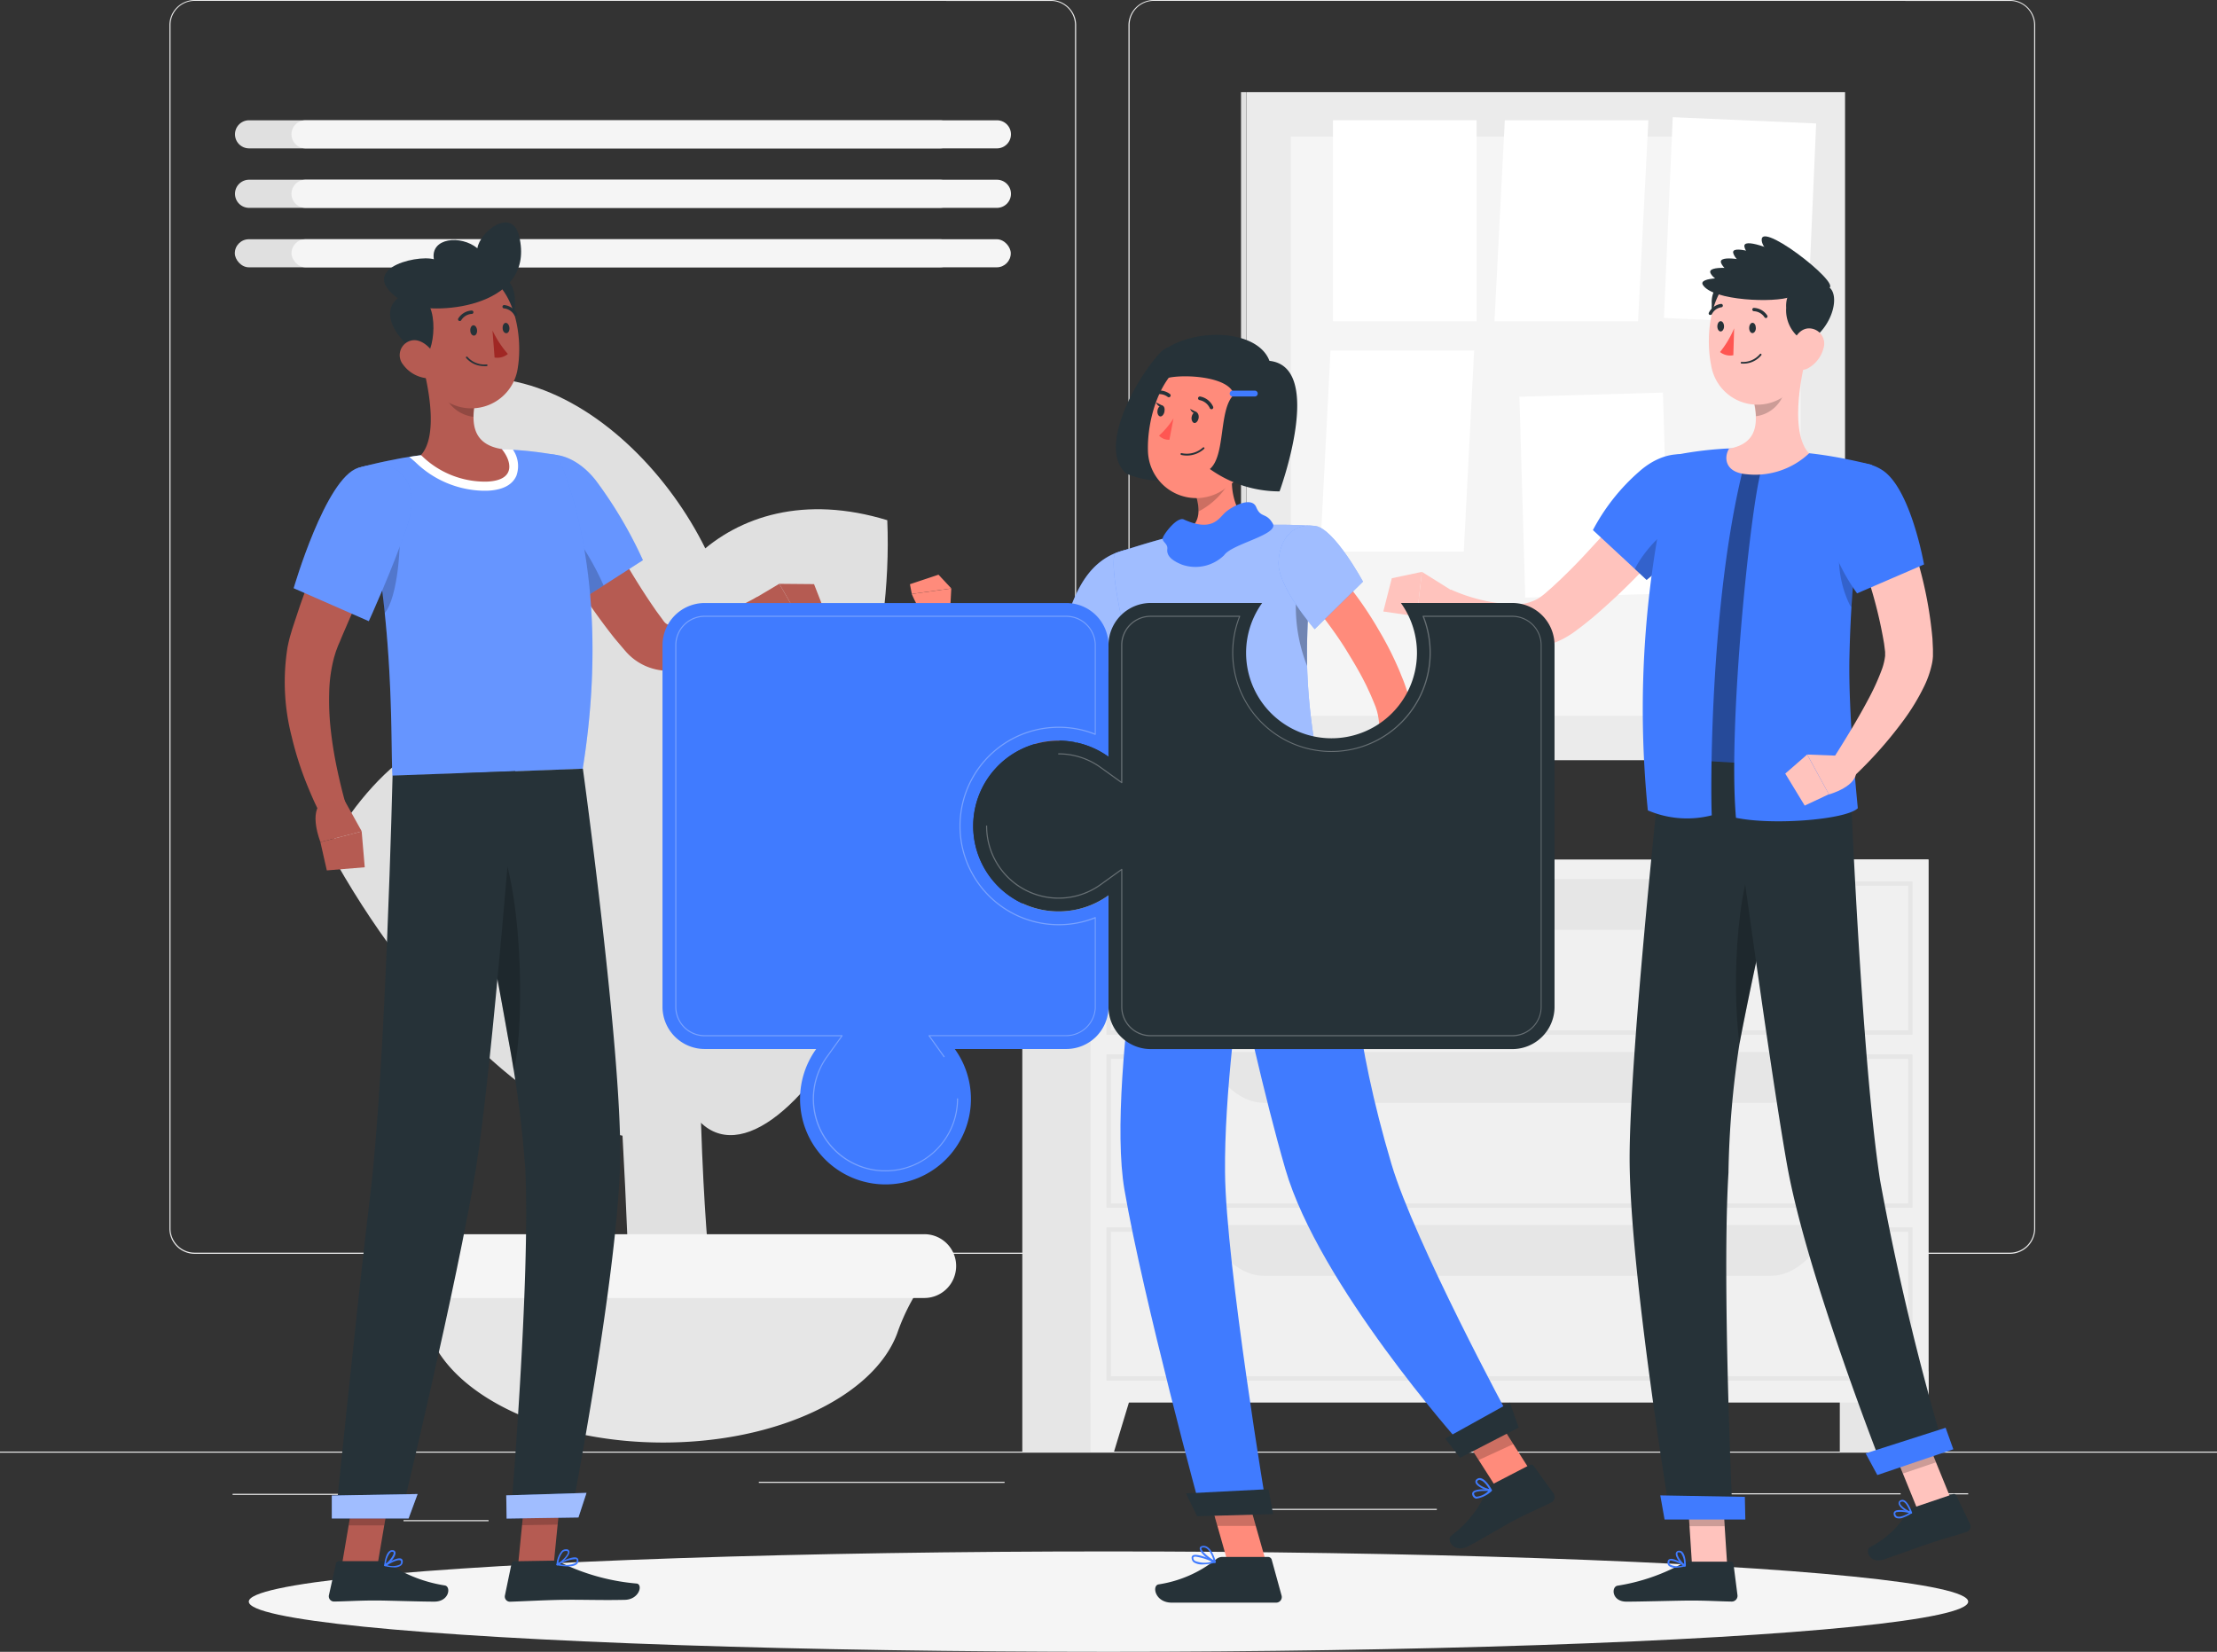 <svg xmlns="http://www.w3.org/2000/svg" width="100.917" height="75.195" viewBox="0 0 100.917 75.195">
  <rect x="0" y="0" width="100.917" height="75.195" fill="#333333" stroke="none"/>
  <g id="Connecting_teams-rafiki" data-name="Connecting teams-rafiki" transform="translate(0 -55)">
    <g id="freepik--background-complete--inject-52" transform="translate(0 55)">
      <rect id="Rectangle_64" data-name="Rectangle 64" width="100.917" height="0.05" transform="translate(0 66.08)" fill="#ebebeb"/>
      <rect id="Rectangle_65" data-name="Rectangle 65" width="6.685" height="0.05" transform="translate(10.588 68.002)" fill="#ebebeb"/>
      <rect id="Rectangle_66" data-name="Rectangle 66" width="11.186" height="0.05" transform="translate(34.542 67.455)" fill="#ebebeb"/>
      <rect id="Rectangle_67" data-name="Rectangle 67" width="3.873" height="0.05" transform="translate(18.367 69.2)" fill="#ebebeb"/>
      <rect id="Rectangle_68" data-name="Rectangle 68" width="8.717" height="0.05" transform="translate(77.799 67.977)" fill="#ebebeb"/>
      <rect id="Rectangle_69" data-name="Rectangle 69" width="1.278" height="0.05" transform="translate(88.314 67.977)" fill="#ebebeb"/>
      <rect id="Rectangle_70" data-name="Rectangle 70" width="9.454" height="0.05" transform="translate(55.95 68.686)" fill="#ebebeb"/>
      <path id="Path_996" data-name="Path 996" d="M78.332,112.078H39.36a1.152,1.152,0,0,1-1.15-1.152V56.142A1.152,1.152,0,0,1,39.36,55H78.332a1.152,1.152,0,0,1,1.152,1.152v54.773A1.152,1.152,0,0,1,78.332,112.078ZM39.36,55.04a1.1,1.1,0,0,0-1.1,1.1v54.784a1.1,1.1,0,0,0,1.1,1.1H78.332a1.1,1.1,0,0,0,1.1-1.1V56.142a1.1,1.1,0,0,0-1.1-1.1Z" transform="translate(-30.498 -55)" fill="#ebebeb"/>
      <path id="Path_997" data-name="Path 997" d="M294.626,112.078H255.652a1.155,1.155,0,0,1-1.152-1.152V56.142A1.155,1.155,0,0,1,255.652,55h38.974a1.153,1.153,0,0,1,1.148,1.142v54.784A1.153,1.153,0,0,1,294.626,112.078ZM255.652,55.04a1.1,1.1,0,0,0-1.1,1.1v54.784a1.1,1.1,0,0,0,1.1,1.1h38.974a1.1,1.1,0,0,0,1.1-1.1V56.142a1.1,1.1,0,0,0-1.1-1.1Z" transform="translate(-203.133 -55)" fill="#ebebeb"/>
      <rect id="Rectangle_71" data-name="Rectangle 71" width="4.037" height="26.975" transform="translate(83.747 39.127)" fill="#e6e6e6"/>
      <path id="Path_998" data-name="Path 998" d="M425.262,367.983h1.062V364.31H424.15Z" transform="translate(-338.543 -301.881)" fill="#f0f0f0"/>
      <rect id="Rectangle_72" data-name="Rectangle 72" width="4.037" height="26.975" transform="translate(46.535 39.127)" fill="#e6e6e6"/>
      <rect id="Rectangle_73" data-name="Rectangle 73" width="38.138" height="24.721" transform="translate(49.643 39.127)" fill="#f0f0f0"/>
      <path id="Path_999" data-name="Path 999" d="M286.233,260.771H249.54V253.79h36.693Zm-36.491-.2h36.29v-6.578h-36.29Z" transform="translate(-199.175 -213.668)" fill="#e6e6e6"/>
      <path id="Path_1000" data-name="Path 1000" d="M297.31,255.583H274.249c-1.035,0-2.018-.838-2.739-2.313h28.537C299.335,254.745,298.346,255.583,297.31,255.583Z" transform="translate(-216.71 -213.253)" fill="#e6e6e6"/>
      <path id="Path_1001" data-name="Path 1001" d="M247.022,367.983H245.96V364.31h2.174Z" transform="translate(-196.317 -301.881)" fill="#f0f0f0"/>
      <path id="Path_1002" data-name="Path 1002" d="M286.233,299.791H249.54V292.81h36.693Zm-36.491-.2h36.29v-6.578h-36.29Z" transform="translate(-199.175 -244.812)" fill="#e6e6e6"/>
      <path id="Path_1003" data-name="Path 1003" d="M297.31,294.6H274.249c-1.035,0-2.018-.838-2.739-2.313h28.537C299.335,293.765,298.346,294.6,297.31,294.6Z" transform="translate(-216.71 -244.397)" fill="#e6e6e6"/>
      <path id="Path_1004" data-name="Path 1004" d="M286.233,338.8H249.54V331.82h36.693Zm-36.491-.2h36.29v-6.578h-36.29Z" transform="translate(-199.175 -275.949)" fill="#e6e6e6"/>
      <path id="Path_1005" data-name="Path 1005" d="M297.31,333.613H274.249c-1.035,0-2.018-.836-2.739-2.313h28.537C299.335,332.777,298.346,333.613,297.31,333.613Z" transform="translate(-216.71 -275.534)" fill="#e6e6e6"/>
      <path id="Path_1006" data-name="Path 1006" d="M137.941,217.18l3.229,2.733c-.163,19.816.565,20.89.581,24.3h-3.694C137.545,227.625,136.094,221.437,137.941,217.18Z" transform="translate(-109.373 -184.447)" fill="#e0e0e0"/>
      <path id="Path_1007" data-name="Path 1007" d="M102.732,351.506h0c-5.2,0-9.583-2.109-10.649-4.961a9.429,9.429,0,0,0-1.11-2.22l-.083-.115h23.683l-.081.115a9.428,9.428,0,0,0-1.11,2.22C112.307,349.4,107.931,351.506,102.732,351.506Z" transform="translate(-72.545 -285.838)" fill="#e6e6e6"/>
      <path id="Path_1008" data-name="Path 1008" d="M108.653,336.274H84.873a1.451,1.451,0,0,1-1.413-1.088h0a1.447,1.447,0,0,1,1.413-1.816h23.78a1.447,1.447,0,0,1,1.4,1.816h0A1.447,1.447,0,0,1,108.653,336.274Z" transform="translate(-66.577 -277.186)" fill="#f5f5f5"/>
      <path id="Path_1009" data-name="Path 1009" d="M150.115,236.215c.482-5.167,3.552-5.339,11.032-.394C158.049,248.216,148.3,255.643,150.115,236.215Z" transform="translate(-119.639 -196.453)" fill="#e0e0e0"/>
      <path id="Path_1010" data-name="Path 1010" d="M145.038,178.672c-.88-4.475,3.49-10.622,11.026-8.32C156.558,182.166,148.35,195.533,145.038,178.672Z" transform="translate(-115.675 -146.671)" fill="#e0e0e0"/>
      <path id="Path_1011" data-name="Path 1011" d="M110.032,154.285c1.116-5.6-5.746-15.206-12.705-13.949C92.172,148.621,104.843,180.3,110.032,154.285Z" transform="translate(-76.718 -123.023)" fill="#e0e0e0"/>
      <path id="Path_1012" data-name="Path 1012" d="M89.666,224.888c-2.6-7.809-10.526-10.047-15.6-1.183C81.863,238.013,95.926,243.707,89.666,224.888Z" transform="translate(-59.12 -185.084)" fill="#e0e0e0"/>
      <rect id="Rectangle_74" data-name="Rectangle 74" width="30.41" height="27.247" transform="translate(56.739 34.606) rotate(-90)" fill="#ebebeb"/>
      <rect id="Rectangle_75" data-name="Rectangle 75" width="30.41" height="0.246" transform="translate(56.491 34.606) rotate(-90)" fill="#e0e0e0"/>
      <rect id="Rectangle_76" data-name="Rectangle 76" width="23.211" height="26.374" transform="translate(58.756 6.214)" fill="#f5f5f5"/>
      <rect id="Rectangle_77" data-name="Rectangle 77" width="6.537" height="9.149" transform="translate(60.677 5.474)" fill="#fff"/>
      <path id="Path_1013" data-name="Path 1013" d="M344.056,82.13H337.52l-.47,9.149h6.535Z" transform="translate(-269.022 -76.654)" fill="#fff"/>
      <path id="Path_1014" data-name="Path 1014" d="M304.748,134.08H298.21l-.47,9.151h6.537Z" transform="translate(-237.646 -118.119)" fill="#fff"/>
      <rect id="Rectangle_78" data-name="Rectangle 78" width="6.535" height="9.149" transform="translate(76.142 5.334) rotate(2.51)" fill="#fff"/>
      <rect id="Rectangle_79" data-name="Rectangle 79" width="6.535" height="9.149" transform="translate(69.164 18.061) rotate(-1.66)" fill="#fff"/>
      <path id="Path_1015" data-name="Path 1015" d="M53.632,83.408h31.46a.64.64,0,0,0,.64-.64h0a.638.638,0,0,0-.64-.638H53.632a.638.638,0,0,0-.632.638h0a.64.64,0,0,0,.632.64Z" transform="translate(-42.303 -76.654)" fill="#e0e0e0"/>
      <path id="Path_1016" data-name="Path 1016" d="M53.632,96.82h31.46a.64.64,0,0,0,.64-.64h0a.64.64,0,0,0-.64-.64H53.632a.64.64,0,0,0-.632.64h0a.64.64,0,0,0,.632.64Z" transform="translate(-42.303 -87.358)" fill="#e0e0e0"/>
      <rect id="Rectangle_80" data-name="Rectangle 80" width="32.741" height="1.278" rx="0.639" transform="translate(10.689 10.891)" fill="#e0e0e0"/>
      <path id="Path_1017" data-name="Path 1017" d="M66.38,83.408H97.844a.638.638,0,0,0,.646-.64h0a.636.636,0,0,0-.638-.638H66.38a.638.638,0,0,0-.64.638h0A.64.64,0,0,0,66.38,83.408Z" transform="translate(-52.472 -76.654)" fill="#f5f5f5"/>
      <path id="Path_1018" data-name="Path 1018" d="M66.38,96.82H97.844a.638.638,0,0,0,.646-.64h0a.638.638,0,0,0-.638-.64H66.38a.64.64,0,0,0-.64.64h0A.64.64,0,0,0,66.38,96.82Z" transform="translate(-52.472 -87.358)" fill="#f5f5f5"/>
      <rect id="Rectangle_81" data-name="Rectangle 81" width="32.741" height="1.278" rx="0.639" transform="translate(13.269 10.891)" fill="#f5f5f5"/>
    </g>
    <g id="freepik--Shadow--inject-52" transform="translate(11.325 125.625)">
      <ellipse id="freepik--path--inject-52" cx="39.133" cy="2.285" rx="39.133" ry="2.285" fill="#f5f5f5"/>
    </g>
    <g id="freepik--character-3--inject-52" transform="translate(62.968 65.76)">
      <path id="Path_1019" data-name="Path 1019" d="M387,120.709a1.622,1.622,0,0,1-.951-1.58c-.069-1.211,1.241-1.28,1.875-.991S388.207,120.041,387,120.709Z" transform="translate(-371.098 -116.041)" fill="#263238"/>
      <path id="Path_1020" data-name="Path 1020" d="M428.477,379.433l-1.508.511-1.409-3.463,1.506-.511Z" transform="translate(-402.636 -321.948)" fill="#ffc3bd"/>
      <path id="Path_1021" data-name="Path 1021" d="M423.292,392.6l1.835-.622a.121.121,0,0,1,.153.063l.626,1.3a.264.264,0,0,1-.155.355c-.593.19-1.033.3-1.776.553-.458.155-1.372.488-2,.7s-.868-.4-.624-.559a4.292,4.292,0,0,0,1.724-1.615A.422.422,0,0,1,423.292,392.6Z" transform="translate(-399.197 -334.719)" fill="#263238"/>
      <path id="Path_1022" data-name="Path 1022" d="M427.066,375.97l-1.506.511.727,1.786,1.508-.511Z" transform="translate(-402.636 -321.948)" opacity="0.2"/>
      <path id="Path_1023" data-name="Path 1023" d="M386.566,160.33h1.211c-.4.343-.367,9.571-.026,14a15,15,0,0,1-2.739-.276A57.859,57.859,0,0,1,386.566,160.33Z" transform="translate(-370.268 -149.831)" fill="#407bff"/>
      <path id="Path_1024" data-name="Path 1024" d="M386.566,160.33h1.211c-.4.343-.367,9.571-.026,14a15,15,0,0,1-2.739-.276A57.859,57.859,0,0,1,386.566,160.33Z" transform="translate(-370.268 -149.831)" opacity="0.4"/>
      <path id="Path_1025" data-name="Path 1025" d="M382.253,393.47h-1.6l-.24-3.71h1.6Z" transform="translate(-366.599 -332.955)" fill="#ffc3bd"/>
      <path id="Path_1026" data-name="Path 1026" d="M382.011,389.77h-1.6l.125,1.911h1.6Z" transform="translate(-366.599 -332.963)" opacity="0.2"/>
      <path id="Path_1027" data-name="Path 1027" d="M369.365,260.352l2.858-.024s-.48-10.441-.178-15.412a42.662,42.662,0,0,1,.5-5.867c.541-2.844,1.233-5.922,1.8-8.33a11.688,11.688,0,0,0,.287-4.335l-5.629-.333s-1.455,13.321-1.457,18.2C367.546,249.34,369.365,260.352,369.365,260.352Z" transform="translate(-356.334 -202.287)" fill="#263238"/>
      <path id="Path_1028" data-name="Path 1028" d="M367.3,407.22h1.952a.123.123,0,0,1,.127.109l.182,1.423a.262.262,0,0,1-.262.285c-.628-.01-1.082-.046-1.873-.046-.486,0-2.244.05-2.917.05s-.7-.664-.416-.725a9.014,9.014,0,0,0,2.939-1A.416.416,0,0,1,367.3,407.22Z" transform="translate(-353.439 -346.89)" fill="#263238"/>
      <path id="Path_1029" data-name="Path 1029" d="M374.644,393.378h3.677l-.022-1.031-3.849-.067Z" transform="translate(-361.842 -334.966)" fill="#407bff"/>
      <path id="Path_1030" data-name="Path 1030" d="M376.443,406.993a.45.45,0,0,1-.3-.081.2.2,0,0,1-.061-.2.133.133,0,0,1,.075-.107c.186-.093.672.226.729.262a.034.034,0,0,1,.012.038.047.047,0,0,1-.03.03A2.017,2.017,0,0,1,376.443,406.993Zm-.2-.331a.124.124,0,0,0-.05.01.057.057,0,0,0-.028.044.147.147,0,0,0,.038.137.753.753,0,0,0,.567.03,1.4,1.4,0,0,0-.531-.214Z" transform="translate(-363.14 -346.385)" fill="#407bff"/>
      <path id="Path_1031" data-name="Path 1031" d="M378.355,405.483a.022.022,0,0,1-.016,0c-.157-.089-.446-.44-.394-.62a.139.139,0,0,1,.129-.1.2.2,0,0,1,.157.048c.172.153.166.605.166.634a.038.038,0,0,1-.02.034A.034.034,0,0,1,378.355,405.483Zm-.26-.65h-.018c-.05,0-.057.03-.059.038-.03.107.149.371.3.5a.84.84,0,0,0-.141-.5.119.119,0,0,0-.093-.032Z" transform="translate(-364.626 -344.929)" fill="#407bff"/>
      <path id="Path_1032" data-name="Path 1032" d="M391.675,252.585c.541-2.844,1.233-5.922,1.8-8.33L392.856,243C391.518,244.675,391.314,249.8,391.675,252.585Z" transform="translate(-375.464 -215.816)" opacity="0.2"/>
      <path id="Path_1033" data-name="Path 1033" d="M389.82,227s1.843,13.7,2.672,18.339c.91,5.076,4.408,13.926,4.408,13.926l2.759-.936a118.616,118.616,0,0,1-2.937-12.312c-.87-5.651-1.379-18.694-1.379-18.694Z" transform="translate(-374.109 -203.045)" fill="#263238"/>
      <path id="Path_1034" data-name="Path 1034" d="M421.293,379.182l3.459-1.173-.351-.979-3.641,1.165Z" transform="translate(-398.805 -322.794)" fill="#407bff"/>
      <path id="Path_1035" data-name="Path 1035" d="M427.5,395.928a.438.438,0,0,1-.309.018.2.2,0,0,1-.121-.172.141.141,0,0,1,.036-.127c.145-.145.7,0,.769.02a.03.03,0,0,1,.024.032.04.04,0,0,1-.02.038A1.8,1.8,0,0,1,427.5,395.928Zm-.3-.25a.1.1,0,0,0-.044.026.052.052,0,0,0-.012.05.143.143,0,0,0,.081.119c.1.044.3-.012.541-.153A1.393,1.393,0,0,0,427.2,395.678Z" transform="translate(-403.837 -337.603)" fill="#407bff"/>
      <path id="Path_1036" data-name="Path 1036" d="M428.767,393.915h-.01c-.176-.036-.557-.281-.567-.466a.141.141,0,0,1,.091-.137.2.2,0,0,1,.163,0c.2.091.351.535.357.553a.043.043,0,0,1,0,.04A.03.03,0,0,1,428.767,393.915Zm-.452-.537H428.3c-.044.022-.044.046-.044.056,0,.109.258.307.442.377-.048-.127-.157-.377-.293-.434A.115.115,0,0,0,428.315,393.378Z" transform="translate(-404.735 -335.775)" fill="#407bff"/>
      <path id="Path_1037" data-name="Path 1037" d="M335.817,163.7c-.71.9-1.441,1.746-2.22,2.577a30.207,30.207,0,0,1-2.485,2.378c-.23.186-.454.373-.7.551a4.178,4.178,0,0,1-.935.557,4.055,4.055,0,0,1-2.15.218,6.221,6.221,0,0,1-1.816-.589A7.041,7.041,0,0,1,324,168.4l.658-1.009a7.906,7.906,0,0,0,2.846.676,2.186,2.186,0,0,0,1.094-.256,2.927,2.927,0,0,0,.45-.347c.192-.159.379-.341.567-.515.377-.361.751-.733,1.114-1.126s.729-.785,1.086-1.189c.712-.807,1.427-1.637,2.105-2.454Z" transform="translate(-321.574 -151.308)" fill="#ffc3bd"/>
      <path id="Path_1038" data-name="Path 1038" d="M363.771,161.2a17.21,17.21,0,0,1-2.077,2l-.535-.5-1.909-1.77a9.256,9.256,0,0,1,2.1-2.658c1.5-1.338,3.282-.912,3.486.759A3.4,3.4,0,0,1,363.771,161.2Z" transform="translate(-349.709 -147.56)" fill="#407bff"/>
      <path id="Path_1039" data-name="Path 1039" d="M371.322,173.927a17.212,17.212,0,0,1-2.077,2l-.535-.5C369.215,174.379,370.989,172.532,371.322,173.927Z" transform="translate(-357.26 -160.283)" opacity="0.2"/>
      <path id="Path_1040" data-name="Path 1040" d="M370.738,172.626a4.537,4.537,0,0,0,2.91.224c-.067-1.5-.044-9.956,1.449-15.864h.884c-.4.329-1.635,11.379-1.231,15.977,1.693.353,5.022.083,5.546-.436-.067-.723-.432-4.331-.381-6.85.022-1.074.071-2.259.182-3.5a35.443,35.443,0,0,1,.844-5.278s-1.009-.268-2.166-.442c-.228-.034-.46-.065-.688-.089a31.755,31.755,0,0,0-3.633-.216c-.149,0-.3.012-.44.022a16.673,16.673,0,0,0-2.034.274A46.17,46.17,0,0,0,370.738,172.626Z" transform="translate(-358.697 -146.495)" fill="#407bff"/>
      <path id="Path_1041" data-name="Path 1041" d="M415.078,172.26a4.971,4.971,0,0,0,.2,3.881c.024.034.05.067.075.095q.036-.587.091-1.195c.055-.62.125-1.255.212-1.9Z" transform="translate(-394.039 -159.353)" opacity="0.2"/>
      <path id="Path_1042" data-name="Path 1042" d="M392.914,136.87c-.272,1.157-.579,3.286.2,4.115a3.572,3.572,0,0,1-2.846.949c-1.009-.083-1.031-.789-.793-1.165,1.318-.234,1.32-1.211,1.124-2.125Z" transform="translate(-373.735 -131.106)" fill="#ffc3bd"/>
      <path id="Path_1043" data-name="Path 1043" d="M396.952,140.46l-1.362,1.048a3.885,3.885,0,0,1,.089.652,1.556,1.556,0,0,0,1.278-1.068A1.731,1.731,0,0,0,396.952,140.46Z" transform="translate(-378.715 -133.972)" opacity="0.2"/>
      <path id="Path_1044" data-name="Path 1044" d="M389.941,117.739c-.135,1.586-.135,2.521-.953,3.3a2.13,2.13,0,0,1-3.5-1.251c-.3-1.445-.032-3.794,1.532-4.354a2.22,2.22,0,0,1,2.925,2.3Z" transform="translate(-370.562 -113.902)" fill="#ffc3bd"/>
      <path id="Path_1045" data-name="Path 1045" d="M403.78,121.549a1.616,1.616,0,0,1-.951-1.58c-.071-1.211,1.241-1.28,1.873-.991S404.985,120.887,403.78,121.549Z" transform="translate(-384.491 -116.712)" fill="#263238"/>
      <path id="Path_1046" data-name="Path 1046" d="M387.963,118.575c-.727.287-3.554.184-4-.541S389.4,118.008,387.963,118.575Z" transform="translate(-369.417 -115.825)" fill="#263238"/>
      <path id="Path_1047" data-name="Path 1047" d="M389.655,116.54c-.747.222-3.556-.121-3.936-.88S391.141,116.086,389.655,116.54Z" transform="translate(-370.822 -113.979)" fill="#263238"/>
      <path id="Path_1048" data-name="Path 1048" d="M391.948,114.727c-.763.153-3.53-.442-3.835-1.233S393.468,114.42,391.948,114.727Z" transform="translate(-372.737 -112.283)" fill="#263238"/>
      <path id="Path_1049" data-name="Path 1049" d="M394.65,113.213c-.773.1-3.522-.939-3.772-1.75S396.188,113.021,394.65,113.213Z" transform="translate(-374.947 -110.692)" fill="#263238"/>
      <path id="Path_1050" data-name="Path 1050" d="M396.971,111.911c-.779.018-3.4-1.054-3.566-1.885S398.521,111.867,396.971,111.911Z" transform="translate(-376.967 -109.552)" fill="#263238"/>
      <path id="Path_1051" data-name="Path 1051" d="M400.182,110.657c-.642-.123-2.939-1.512-2.868-2.22C397.392,107.644,401.471,110.9,400.182,110.657Z" transform="translate(-380.089 -108.312)" fill="#263238"/>
      <path id="Path_1052" data-name="Path 1052" d="M405.361,129.959a1.461,1.461,0,0,1-.686.912c-.456.26-.826-.119-.807-.618,0-.45.258-1.126.773-1.183a.692.692,0,0,1,.721.888Z" transform="translate(-385.321 -124.879)" fill="#ffc3bd"/>
      <path id="Path_1053" data-name="Path 1053" d="M394.794,128.042c0,.129-.075.23-.159.228s-.149-.113-.145-.242.073-.232.157-.228S394.794,127.907,394.794,128.042Z" transform="translate(-377.836 -123.866)" fill="#263238"/>
      <path id="Path_1054" data-name="Path 1054" d="M387.614,127.68c0,.129-.075.232-.159.228s-.149-.113-.145-.242.073-.23.157-.226S387.616,127.553,387.614,127.68Z" transform="translate(-372.105 -123.579)" fill="#263238"/>
      <path id="Path_1055" data-name="Path 1055" d="M388.562,129.06a4.508,4.508,0,0,1-.642,1.078.747.747,0,0,0,.606.145Z" transform="translate(-372.593 -124.872)" fill="#ff5652"/>
      <path id="Path_1056" data-name="Path 1056" d="M392.794,135.227a1.146,1.146,0,0,1-.168,0,.037.037,0,1,1,0-.075,1,1,0,0,0,.842-.363.038.038,0,0,1,.052,0,.042.042,0,0,1,.01.054A1.052,1.052,0,0,1,392.794,135.227Z" transform="translate(-376.32 -129.437)" fill="#263238"/>
      <path id="Path_1057" data-name="Path 1057" d="M395.827,124.91a.077.077,0,0,1-.071-.032.606.606,0,0,0-.478-.277.079.079,0,0,1-.079-.075.073.073,0,0,1,.073-.077.765.765,0,0,1,.605.341.079.079,0,0,1-.016.107A.065.065,0,0,1,395.827,124.91Z" transform="translate(-378.403 -121.193)" fill="#263238"/>
      <path id="Path_1058" data-name="Path 1058" d="M385.438,124a.064.064,0,0,1-.042,0,.075.075,0,0,1-.032-.1.733.733,0,0,1,.553-.4.079.079,0,0,1,.083.071.075.075,0,0,1-.067.083.573.573,0,0,0-.436.323A.075.075,0,0,1,385.438,124Z" transform="translate(-370.545 -120.426)" fill="#263238"/>
      <path id="Path_1059" data-name="Path 1059" d="M415.821,165.16c.248.559.442,1.092.642,1.643s.371,1.106.533,1.671a18.343,18.343,0,0,1,.668,3.528l.022.472v.321a2.148,2.148,0,0,1-.042.333,4.441,4.441,0,0,1-.355,1.035,9.83,9.83,0,0,1-.967,1.588,18.842,18.842,0,0,1-2.337,2.612l-.914-.783c.587-.926,1.175-1.881,1.675-2.826a10.493,10.493,0,0,0,.628-1.389,2.724,2.724,0,0,0,.135-.579V172.7a.107.107,0,0,1,0-.024V172.6l-.046-.369a20.512,20.512,0,0,0-.763-3.068c-.161-.515-.341-1.029-.523-1.542s-.383-1.031-.571-1.51Z" transform="translate(-392.667 -153.686)" fill="#ffc3bd"/>
      <path id="Path_1060" data-name="Path 1060" d="M413.83,159.764c1.294.846,1.893,4.291,1.893,4.291l-3.048,1.316a8.975,8.975,0,0,1-1.49-3.371C410.754,159.806,412.508,158.9,413.83,159.764Z" transform="translate(-391.11 -149.119)" fill="#407bff"/>
      <path id="Path_1061" data-name="Path 1061" d="M409.469,225.253l-1.879-.073.989,1.816s1.362-.375,1.227-1.12Z" transform="translate(-388.293 -201.592)" fill="#ffc3bd"/>
      <path id="Path_1062" data-name="Path 1062" d="M402.63,226.048l.886,1.457,1.1-.517-.989-1.808Z" transform="translate(-384.334 -201.592)" fill="#ffc3bd"/>
      <path id="Path_1063" data-name="Path 1063" d="M321.165,184.852l-1.393-.872L319.54,186s1.344.482,1.663-.2Z" transform="translate(-318.014 -168.708)" fill="#ffc3bd"/>
      <path id="Path_1064" data-name="Path 1064" d="M312.366,184.271l-.386,1.514,1.526.222.232-2.026Z" transform="translate(-311.98 -168.708)" fill="#ffc3bd"/>
    </g>
    <g id="freepik--character-2--inject-52" transform="translate(41.42 70.243)">
      <path id="Path_1065" data-name="Path 1065" d="M253.711,133.547c-1.163,1.229-2.9,4.42-1.568,5.54a3.835,3.835,0,0,0,2.953.034l-.313-4.608S254.619,132.74,253.711,133.547Z" transform="translate(-242.287 -132.769)" fill="#263238"/>
      <path id="Path_1066" data-name="Path 1066" d="M219.3,185.092a19.3,19.3,0,0,1-.569,1.865c-.218.605-.468,1.2-.743,1.788a14.406,14.406,0,0,1-.939,1.72c-.178.279-.369.551-.571.819-.1.133-.2.266-.315.4-.055.065-.113.127-.17.192l-.085.1a1.7,1.7,0,0,1-.182.172,1.359,1.359,0,0,1-.5.25,1.445,1.445,0,0,1-.509.034,1.96,1.96,0,0,1-.71-.23,4.428,4.428,0,0,1-.9-.662,12.294,12.294,0,0,1-1.318-1.463,26.191,26.191,0,0,1-2.083-3.175l.737-.478c.375.474.761.959,1.154,1.425s.789.93,1.211,1.366a12.2,12.2,0,0,0,1.266,1.211,3.064,3.064,0,0,0,.622.4.432.432,0,0,0,.174.046h-.046a.3.3,0,0,0-.093.038.026.026,0,0,1-.012.01h0l.065-.083c.044-.055.089-.107.131-.163.085-.113.168-.226.248-.345.159-.234.313-.476.456-.731.287-.5.543-1.033.785-1.572s.452-1.1.65-1.661.379-1.146.531-1.689Z" transform="translate(-208.804 -173.75)" fill="#ff8b7b"/>
      <path id="Path_1067" data-name="Path 1067" d="M245.07,180.883a12.079,12.079,0,0,1-1.326,2.17c-.365.5-.656.88-.656.88l-.289-.2-2.39-1.625c.45-1.366,1.048-2.826,2.715-3.229C244.174,178.627,245.405,179.943,245.07,180.883Z" transform="translate(-233.308 -169.093)" fill="#407bff"/>
      <g id="Group_360" data-name="Group 360" transform="translate(7.103 9.753)" opacity="0.5">
        <path id="Path_1068" data-name="Path 1068" d="M245.07,180.883a12.079,12.079,0,0,1-1.326,2.17c-.365.5-.656.88-.656.88l-.289-.2-2.39-1.625c.45-1.366,1.048-2.826,2.715-3.229C244.174,178.627,245.405,179.943,245.07,180.883Z" transform="translate(-240.41 -178.846)" fill="#fff"/>
      </g>
      <path id="Path_1069" data-name="Path 1069" d="M253.195,195.5c-.365.5-.656.88-.656.88l-.289-.2a4.09,4.09,0,0,1,.783-1.738A2.541,2.541,0,0,1,253.195,195.5Z" transform="translate(-242.758 -181.54)" opacity="0.3"/>
      <path id="Path_1070" data-name="Path 1070" d="M207.358,189.222l.079-1.5-1.8.25a6.1,6.1,0,0,0,1.041,1.635Z" transform="translate(-205.555 -176.176)" fill="#ff8b7b"/>
      <path id="Path_1071" data-name="Path 1071" d="M206.52,184.62l-1.3.434.085.442,1.8-.25Z" transform="translate(-205.22 -173.702)" fill="#ff8b7b"/>
      <path id="Path_1072" data-name="Path 1072" d="M274.494,392.148l-1.7.166-1.132-3.99,1.7-.163Z" transform="translate(-258.25 -336.161)" fill="#ff8b7b"/>
      <path id="Path_1073" data-name="Path 1073" d="M331.662,375.4l-1.576.725L327.9,372.7l1.576-.725Z" transform="translate(-303.139 -323.246)" fill="#ff8b7b"/>
      <path id="Path_1074" data-name="Path 1074" d="M328.823,386.24l1.736-.9a.139.139,0,0,1,.178.042l.91,1.263a.281.281,0,0,1-.1.4c-.606.3-.916.42-1.677.807-.466.244-1.465.854-2.111,1.189s-1.009-.283-.775-.48a5.038,5.038,0,0,0,1.643-2.1A.468.468,0,0,1,328.823,386.24Z" transform="translate(-302.346 -333.895)" fill="#263238"/>
      <path id="Path_1075" data-name="Path 1075" d="M263.6,406.167h2.067a.17.17,0,0,1,.161.125l.448,1.629a.254.254,0,0,1-.25.325h-4.751c-.751,0-.908-.761-.606-.829a5.548,5.548,0,0,0,2.624-1.14A.418.418,0,0,1,263.6,406.167Z" transform="translate(-249.36 -350.533)" fill="#263238"/>
      <path id="Path_1076" data-name="Path 1076" d="M271.66,388.323l.585,2.057h1.748l-.63-2.22Z" transform="translate(-258.25 -336.161)" opacity="0.2"/>
      <path id="Path_1077" data-name="Path 1077" d="M329.478,371.98l-1.578.725,1.128,1.762,1.576-.725Z" transform="translate(-303.139 -323.246)" opacity="0.2"/>
      <path id="Path_1078" data-name="Path 1078" d="M260.432,183.993l-6.989.894c-2.939-9.89-2.2-10.249-2.2-10.249s1.167-.4,2.357-.714c.18-.046.361-.091.539-.131a22.7,22.7,0,0,1,3.175-.4l.47-.03a21.362,21.362,0,0,1,2.549.04c-.129,1.274-.222,2.351-.281,3.294-.079,1.227-.1,2.22-.085,3.08A26.736,26.736,0,0,0,260.432,183.993Z" transform="translate(-241.888 -164.697)" fill="#407bff"/>
      <g id="Group_361" data-name="Group 361" transform="translate(9.272 8.641)" opacity="0.5">
        <path id="Path_1079" data-name="Path 1079" d="M260.432,183.993l-6.989.894c-2.939-9.89-2.2-10.249-2.2-10.249s1.167-.4,2.357-.714c.18-.046.361-.091.539-.131a22.7,22.7,0,0,1,3.175-.4l.47-.03a21.362,21.362,0,0,1,2.549.04c-.129,1.274-.222,2.351-.281,3.294-.079,1.227-.1,2.22-.085,3.08A26.736,26.736,0,0,0,260.432,183.993Z" transform="translate(-251.16 -173.338)" fill="#fff"/>
      </g>
      <path id="Path_1080" data-name="Path 1080" d="M292.674,189.516a7.259,7.259,0,0,1-.4-3.966l.488.886C292.68,187.659,292.656,188.652,292.674,189.516Z" transform="translate(-274.594 -174.444)" opacity="0.3"/>
      <path id="Path_1081" data-name="Path 1081" d="M268.334,161.023a2.991,2.991,0,0,0,.769,2.113,6,6,0,0,0-2.137,1.152,2.808,2.808,0,0,1-1.035-.745c1.1-.418,1.027-1.177.559-2.4l.862-.464a.565.565,0,0,1,.983.339Z" transform="translate(-253.677 -154.448)" fill="#ff8b7b"/>
      <path id="Path_1082" data-name="Path 1082" d="M263.184,169.061c-.3-.139-.876.616-.953.817s.234.264.2.531.145.5.672.71a1.866,1.866,0,0,0,1.917-.434c.347-.517,2.511-.93,2.208-1.445s-.537-.226-.751-.741-1.12-.022-1.413.246S264.468,169.644,263.184,169.061Z" transform="translate(-250.715 -160.656)" fill="#407bff"/>
      <path id="Path_1083" data-name="Path 1083" d="M269.592,160.677a.563.563,0,0,1,.969.262,3.492,3.492,0,0,1-1.508,1.544,3.726,3.726,0,0,0-.323-1.342Z" transform="translate(-255.912 -154.443)" opacity="0.2"/>
      <path id="Path_1084" data-name="Path 1084" d="M264.052,137.974c-.428,1.669-.573,2.384-1.592,3.086a2.2,2.2,0,0,1-3.568-1.6c-.071-1.586.642-4.049,2.422-4.4a2.349,2.349,0,0,1,2.739,2.912Z" transform="translate(-248.055 -134.108)" fill="#ff8b7b"/>
      <path id="Path_1085" data-name="Path 1085" d="M279.771,154.527a1.252,1.252,0,0,1-.706.652c-.416.151-.656-.214-.567-.622.081-.367.394-.89.823-.862a.565.565,0,0,1,.45.832Z" transform="translate(-263.693 -149.018)" fill="#ff8b7b"/>
      <path id="Path_1086" data-name="Path 1086" d="M262.181,132.475c.819-.168,2.787-.028,2.959.777-.7.654-.363,2.761-1.092,3.379a5.452,5.452,0,0,0,3.173,1.019s2.085-5.665-.46-5.942c-.535-1.433-3.431-1.562-4.941-.4" transform="translate(-250.396 -130.524)" fill="#263238"/>
      <path id="Path_1087" data-name="Path 1087" d="M278.482,143.376h-1.009a.133.133,0,0,1-.133-.133h0a.135.135,0,0,1,.133-.133h1.009a.133.133,0,0,1,.133.133h0a.131.131,0,0,1-.133.133Z" transform="translate(-262.784 -140.57)" fill="#407bff"/>
      <path id="Path_1088" data-name="Path 1088" d="M254.669,227.976s-2.684,13.509-1.79,18.726c.858,5,3.5,14.706,3.5,14.706l2.993-.077s-1.879-11.244-1.915-15.424c-.063-6.933,2.335-18.587,2.335-18.587Z" transform="translate(-243.114 -207.783)" fill="#407bff"/>
      <path id="Path_1089" data-name="Path 1089" d="M268,392.111l3.463-.095-.214-1.136-3.752.192Z" transform="translate(-254.93 -338.332)" fill="#263238"/>
      <path id="Path_1090" data-name="Path 1090" d="M274.263,229.613l1.2-2.1,1.483-.19s-1.092,5.3-1.782,10.877A27.328,27.328,0,0,1,274.263,229.613Z" transform="translate(-260.27 -207.783)" opacity="0.3"/>
      <path id="Path_1091" data-name="Path 1091" d="M270,226.851s2.121,11.428,4.012,17.953c1.526,5.27,7.932,12.451,7.932,12.451l2.265-1.136s-4.3-7.956-5.365-11.537c-3.409-11.456-.743-15.62-3.383-18.452Z" transform="translate(-256.925 -206.834)" fill="#407bff"/>
      <path id="Path_1092" data-name="Path 1092" d="M326.618,373.863l2.666-1.376-.4-1.136-2.945,1.635Z" transform="translate(-301.575 -322.743)" fill="#263238"/>
      <path id="Path_1093" data-name="Path 1093" d="M268.49,223.842l.4.585c.03.044-.02.1-.1.113l-7.333.941c-.063,0-.119-.016-.127-.057l-.143-.618c0-.042.04-.087.109-.095l7.078-.908A.127.127,0,0,1,268.49,223.842Z" transform="translate(-249.893 -204.975)" fill="#407bff"/>
      <path id="Path_1094" data-name="Path 1094" d="M268.49,223.842l.4.585c.03.044-.02.1-.1.113l-7.333.941c-.063,0-.119-.016-.127-.057l-.143-.618c0-.042.04-.087.109-.095l7.078-.908A.127.127,0,0,1,268.49,223.842Z" transform="translate(-249.893 -204.975)" fill="#fff" opacity="0.4"/>
      <path id="Path_1095" data-name="Path 1095" d="M292.039,224.926l.19-.026c.038,0,.065-.026.059-.05l-.2-.807c0-.024-.04-.038-.079-.034l-.19.024c-.036,0-.063.028-.059.052l.2.807C291.966,224.914,292.009,224.93,292.039,224.926Z" transform="translate(-274.292 -205.139)" fill="#263238"/>
      <path id="Path_1096" data-name="Path 1096" d="M264.067,228.511l.19-.024c.036,0,.063-.028.059-.05l-.2-.807c0-.024-.042-.04-.079-.034l-.19.024c-.038,0-.065.028-.059.05l.2.807C263.992,228.5,264.031,228.517,264.067,228.511Z" transform="translate(-251.965 -208.002)" fill="#263238"/>
      <path id="Path_1097" data-name="Path 1097" d="M278.087,226.716l.19-.024c.038,0,.065-.028.059-.052l-.192-.807c0-.022-.042-.038-.079-.034l-.19.024c-.038,0-.065.028-.059.052l.192.807C278.014,226.706,278.055,226.72,278.087,226.716Z" transform="translate(-263.163 -206.568)" fill="#263238"/>
      <path id="Path_1098" data-name="Path 1098" d="M269.042,148.212c-.026.137-.121.234-.2.216s-.141-.141-.115-.279.121-.236.2-.218S269.069,148.075,269.042,148.212Z" transform="translate(-255.903 -144.416)" fill="#263238"/>
      <path id="Path_1099" data-name="Path 1099" d="M261.342,146.732c-.026.137-.119.234-.2.216s-.141-.141-.115-.279.121-.236.212-.218S261.37,146.593,261.342,146.732Z" transform="translate(-249.757 -143.235)" fill="#263238"/>
      <path id="Path_1100" data-name="Path 1100" d="M261.013,145.907l-.313-.157S260.819,146.041,261.013,145.907Z" transform="translate(-249.502 -142.677)" fill="#263238"/>
      <path id="Path_1101" data-name="Path 1101" d="M262.058,149.37a3.755,3.755,0,0,1-.658.783.605.605,0,0,0,.472.188Z" transform="translate(-250.061 -145.566)" fill="#ff5652"/>
      <path id="Path_1102" data-name="Path 1102" d="M266.266,156.223a.04.04,0,0,1-.018-.04.042.042,0,0,1,.048-.034,1.1,1.1,0,0,0,.969-.254.042.042,0,0,1,.059,0,.038.038,0,0,1,0,.057,1.167,1.167,0,0,1-1.045.279A.022.022,0,0,1,266.266,156.223Z" transform="translate(-253.93 -150.764)" fill="#263238"/>
      <path id="Path_1103" data-name="Path 1103" d="M270.762,144.994a.073.073,0,0,1-.028-.032.654.654,0,0,0-.464-.369.081.081,0,0,1-.073-.091.085.085,0,0,1,.091-.073.807.807,0,0,1,.593.46.083.083,0,0,1-.036.111A.087.087,0,0,1,270.762,144.994Z" transform="translate(-257.082 -141.622)" fill="#263238"/>
      <path id="Path_1104" data-name="Path 1104" d="M259.916,143.212V143.2a.081.081,0,0,1,.055-.1.807.807,0,0,1,.741.121.083.083,0,1,1-.107.127.638.638,0,0,0-.585-.091.085.085,0,0,1-.1-.042Z" transform="translate(-248.874 -140.526)" fill="#263238"/>
      <path id="Path_1105" data-name="Path 1105" d="M295,182.37c.23.248.422.474.618.721s.383.486.567.735a16.622,16.622,0,0,1,1.009,1.552,14.89,14.89,0,0,1,.854,1.667c.067.143.121.293.182.438s.117.293.168.444.1.293.155.46l.073.27.052.268a6.031,6.031,0,0,1-.071,2.018,11.051,11.051,0,0,1-.535,1.816,18.335,18.335,0,0,1-.761,1.681,17.264,17.264,0,0,1-.932,1.578l-.759-.448c.238-.513.472-1.056.672-1.594a16.778,16.778,0,0,0,.543-1.631,10.829,10.829,0,0,0,.333-1.631,6.607,6.607,0,0,0,.044-.789,4.177,4.177,0,0,0-.079-.729l-.04-.166-.05-.157c-.04-.113-.1-.252-.151-.375s-.107-.254-.168-.381-.113-.252-.18-.375c-.248-.5-.541-.983-.836-1.465s-.626-.945-.967-1.4q-.251-.345-.519-.678c-.178-.222-.363-.446-.531-.638Z" transform="translate(-275.834 -171.906)" fill="#ff8b7b"/>
      <path id="Path_1106" data-name="Path 1106" d="M299.493,245.38l-1.393.68,1.429,1.116a2.626,2.626,0,0,0,.593-1.467Z" transform="translate(-279.354 -222.198)" fill="#ff8b7b"/>
      <path id="Path_1107" data-name="Path 1107" d="M294.82,250.131l1.215.63.866-.894-1.429-1.116Z" transform="translate(-276.736 -224.888)" fill="#ff8b7b"/>
      <path id="Path_1108" data-name="Path 1108" d="M290,173.554c.866.117,2.174,2.535,2.174,2.535l-2.2,2.164s-1.687-1.923-1.643-3.048C288.367,174.25,288.894,173.406,290,173.554Z" transform="translate(-271.552 -164.855)" fill="#407bff"/>
      <g id="Group_362" data-name="Group 362" transform="translate(16.773 8.681)" opacity="0.5">
        <path id="Path_1109" data-name="Path 1109" d="M290,173.554c.866.117,2.174,2.535,2.174,2.535l-2.2,2.164s-1.687-1.923-1.643-3.048C288.367,174.25,288.894,173.406,290,173.554Z" transform="translate(-288.326 -173.537)" fill="#fff"/>
      </g>
      <path id="Path_1110" data-name="Path 1110" d="M332.207,391.316a.122.122,0,0,1-.028,0,.232.232,0,0,1-.161-.161.139.139,0,0,1,.018-.139c.137-.176.763-.117.834-.111a.04.04,0,0,1,.034.03.042.042,0,0,1-.012.042A1.293,1.293,0,0,1,332.207,391.316Zm.553-.343c-.25-.016-.587,0-.66.087a.061.061,0,0,0,0,.061.153.153,0,0,0,.1.111.9.9,0,0,0,.549-.268Z" transform="translate(-306.416 -338.339)" fill="#407bff"/>
      <path id="Path_1111" data-name="Path 1111" d="M333.4,388.954c-.2-.03-.605-.2-.652-.379a.141.141,0,0,1,.069-.165.2.2,0,0,1,.18-.032c.244.061.478.5.488.521a.044.044,0,0,1,0,.042.042.042,0,0,1-.036.018Zm-.44-.5a.129.129,0,0,0-.1.022c-.042.03-.042.057-.036.075.034.117.337.274.545.317-.085-.143-.248-.375-.4-.4Z" transform="translate(-307.002 -336.327)" fill="#407bff"/>
      <path id="Path_1112" data-name="Path 1112" d="M269.222,406.118a.7.7,0,0,1-.4-.095.258.258,0,0,1-.1-.2.117.117,0,0,1,.05-.113c.188-.125.888.2,1.027.258a.038.038,0,0,1,.022.04.04.04,0,0,1-.032.036A2.8,2.8,0,0,1,269.222,406.118Zm-.327-.355a.146.146,0,0,0-.081.018.04.04,0,0,0-.016.038.173.173,0,0,0,.073.137,1.152,1.152,0,0,0,.773.036A2.52,2.52,0,0,0,268.9,405.763Z" transform="translate(-255.899 -350.144)" fill="#407bff"/>
      <path id="Path_1113" data-name="Path 1113" d="M271.266,404.434h-.016c-.232-.095-.7-.47-.674-.666,0-.042.034-.095.141-.107.4-.048.581.694.589.725a.042.042,0,0,1-.014.042A.041.041,0,0,1,271.266,404.434Zm-.513-.7h-.026c-.044,0-.067.018-.071.038-.014.113.309.4.547.539-.059-.184-.208-.577-.454-.577Z" transform="translate(-257.384 -348.531)" fill="#407bff"/>
      <path id="Path_1114" data-name="Path 1114" d="M268.711,147.377l-.311-.157S268.521,147.513,268.711,147.377Z" transform="translate(-255.648 -143.85)" fill="#263238"/>
    </g>
    <g id="freepik--character-1--inject-52" transform="translate(12.961 65.126)">
      <path id="Path_1115" data-name="Path 1115" d="M116.84,393.052l1.621-.024.371-3.758-1.619.024Z" transform="translate(-106.218 -331.93)" fill="#b55b52"/>
      <path id="Path_1116" data-name="Path 1116" d="M77.1,393.2h1.621l.636-3.752H77.738Z" transform="translate(-74.499 -332.073)" fill="#b55b52"/>
      <path id="Path_1117" data-name="Path 1117" d="M76.594,407.11H74.618a.141.141,0,0,0-.137.111l-.321,1.441a.238.238,0,0,0,.238.287c.636-.01,1.1-.048,1.9-.048.492,0,1.978.052,2.658.052s.769-.672.49-.735a6.383,6.383,0,0,1-2.59-1.009.4.4,0,0,0-.262-.1Z" transform="translate(-72.149 -346.169)" fill="#263238"/>
      <path id="Path_1118" data-name="Path 1118" d="M116.062,407l-1.77.028a.137.137,0,0,0-.135.111l-.3,1.445a.234.234,0,0,0,.238.285c.638-.02,1.56-.073,2.361-.085.939-.014,1.75.024,2.848,0,.666-.01.84-.684.561-.741a9.8,9.8,0,0,1-3.413-.93A.755.755,0,0,0,116.062,407Z" transform="translate(-103.834 -346.081)" fill="#263238"/>
      <path id="Path_1119" data-name="Path 1119" d="M122.162,163.56c.521.975,1.072,1.978,1.627,2.949s1.134,1.936,1.752,2.826c.075.115.155.22.234.327l.117.159.052.073.02.028a.472.472,0,0,0,.2.165,2.16,2.16,0,0,0,1.142-.028,8.751,8.751,0,0,0,1.463-.513c.246-.111.5-.222.741-.347s.494-.258.721-.379l.753.957a7.541,7.541,0,0,1-.688.605c-.238.186-.474.381-.729.555a8.416,8.416,0,0,1-1.673.92,5.284,5.284,0,0,1-1.009.291,3.321,3.321,0,0,1-1.235-.018,2.566,2.566,0,0,1-1.27-.678c-.044-.042-.085-.087-.125-.131l-.083-.095-.151-.178c-.1-.117-.2-.236-.3-.355a28.97,28.97,0,0,1-2.043-2.941c-.605-1.009-1.183-2.018-1.714-3.09Z" transform="translate(-108.717 -151.775)" fill="#b65b52"/>
      <path id="Path_1120" data-name="Path 1120" d="M116.361,158.783c-.438,1.485,2.638,5.536,2.638,5.536l3.108-1.994a19.672,19.672,0,0,0-2.147-3.633C118.676,157.063,116.84,157.152,116.361,158.783Z" transform="translate(-105.802 -146.95)" fill="#407bff"/>
      <path id="Path_1121" data-name="Path 1121" d="M116.361,158.783c-.438,1.485,2.638,5.536,2.638,5.536l3.108-1.994a19.672,19.672,0,0,0-2.147-3.633C118.676,157.063,116.84,157.152,116.361,158.783Z" transform="translate(-105.802 -146.95)" fill="#fff" opacity="0.2"/>
      <path id="Path_1122" data-name="Path 1122" d="M121.029,172.319c.638.272,1.576,1.816,2.065,2.947l-1.316.846a24.784,24.784,0,0,1-1.978-3.1C120.216,172.555,120.692,172.175,121.029,172.319Z" transform="translate(-108.581 -158.742)" opacity="0.2"/>
      <path id="Path_1123" data-name="Path 1123" d="M170.16,187.342l1.13-.672.969,1.683s-1.257.737-2.071-.119Z" transform="translate(-148.777 -170.221)" fill="#b55b52"/>
      <path id="Path_1124" data-name="Path 1124" d="M177.34,186.686l.507,1.3-1.118.369-.969-1.683Z" transform="translate(-153.246 -170.221)" fill="#b55b52"/>
      <path id="Path_1125" data-name="Path 1125" d="M119.542,389.27l-.192,1.938-1.621.026.192-1.938Z" transform="translate(-106.929 -331.93)" opacity="0.2"/>
      <path id="Path_1126" data-name="Path 1126" d="M78.949,389.46H80.57l-.329,1.934H78.62Z" transform="translate(-75.712 -332.081)" opacity="0.2"/>
      <path id="Path_1127" data-name="Path 1127" d="M80.75,157.2c1.744,6.148,1.463,12.683,1.568,14.019l8.659-.325c1.471-9.173-1.171-14.28-1.171-14.28s-.555-.107-1.31-.186c-.238-.024-.492-.044-.759-.059-.147,0-.3-.014-.448-.016a32.31,32.31,0,0,0-3.663.264c-.232.028-.466.065-.692.1s-.418.075-.605.113C81.43,157,80.75,157.2,80.75,157.2Z" transform="translate(-77.413 -146.021)" fill="#407bff"/>
      <path id="Path_1128" data-name="Path 1128" d="M80.75,157.2c1.744,6.148,1.463,12.683,1.568,14.019l8.659-.325c1.471-9.173-1.171-14.28-1.171-14.28s-.555-.107-1.31-.186c-.238-.024-.492-.044-.759-.059-.147,0-.3-.014-.448-.016a32.31,32.31,0,0,0-3.663.264c-.232.028-.466.065-.692.1s-.418.075-.605.113C81.43,157,80.75,157.2,80.75,157.2Z" transform="translate(-77.413 -146.021)" fill="#fff" opacity="0.2"/>
      <path id="Path_1129" data-name="Path 1129" d="M85.961,173.62c.155.6-.022,3.312-.644,3.982-.085-.87-.2-1.778-.347-2.707Z" transform="translate(-80.781 -159.805)" opacity="0.2"/>
      <path id="Path_1130" data-name="Path 1130" d="M97.025,156.346h-.063c-.147,0-.3-.014-.448-.016a32.341,32.341,0,0,0-3.673.272c-.178.022-.355.048-.531.077l.268.23a4.565,4.565,0,0,0,3.094,1.31h.176c.7-.028,1.148-.256,1.336-.682A1.31,1.31,0,0,0,97.025,156.346Z" transform="translate(-86.639 -146.005)" fill="#fff"/>
      <path id="Path_1131" data-name="Path 1131" d="M95.007,137c.319,1.165.71,3.314-.057,4.164a4.128,4.128,0,0,0,2.991,1.211c1.407-.055,1.09-1.009.682-1.483-1.342-.218-1.381-1.2-1.211-2.133Z" transform="translate(-88.747 -130.576)" fill="#b55b52"/>
      <path id="Path_1132" data-name="Path 1132" d="M99.98,140.59l1.413,1.039a3.886,3.886,0,0,0-.065.66,1.633,1.633,0,0,1-1.334-1.06A1.756,1.756,0,0,1,99.98,140.59Z" transform="translate(-92.743 -133.441)" opacity="0.2"/>
      <path id="Path_1133" data-name="Path 1133" d="M107.816,120.029c.46.468,1.306-2.085.4-2.7S105.56,117.722,107.816,120.029Z" transform="translate(-98.135 -114.73)" fill="#263238"/>
      <path id="Path_1134" data-name="Path 1134" d="M93.776,118.324c.218,1.592.264,2.537,1.134,3.3a2.136,2.136,0,0,0,3.492-1.36c.236-1.463-.159-3.823-1.772-4.343a2.194,2.194,0,0,0-2.854,2.406Z" transform="translate(-87.791 -113.662)" fill="#b55b52"/>
      <path id="Path_1135" data-name="Path 1135" d="M89.369,124.212c.523.4.981-2.254,0-2.733S86.786,122.269,89.369,124.212Z" transform="translate(-83.176 -118.107)" fill="#263238"/>
      <path id="Path_1136" data-name="Path 1136" d="M87.656,108.905c1.536.527,5.853.036,5.09-3.106-.325-1.356-1.794-.2-1.9.549-.751-.618-2.145-.482-1.982.5C88.06,106.617,85,107.357,87.656,108.905Z" transform="translate(-82.076 -105.172)" fill="#263238"/>
      <path id="Path_1137" data-name="Path 1137" d="M90.333,132.852a1.528,1.528,0,0,0,1.009.605c.531.077.727-.416.521-.88-.186-.418-.684-.961-1.189-.823A.683.683,0,0,0,90.333,132.852Z" transform="translate(-84.939 -126.372)" fill="#b55b52"/>
      <path id="Path_1138" data-name="Path 1138" d="M108.395,262.413l-2.743.042s.914-10.836.668-15.878a52.663,52.663,0,0,0-.789-5.978c-.511-2.9-.757-4.053-1.413-7.714-.472-2.612-.868-4.291-.868-4.291l5.692-.214s1.754,12.74,1.7,17.683C110.579,251.2,108.395,262.413,108.395,262.413Z" transform="translate(-95.371 -203.513)" fill="#263238"/>
      <path id="Path_1139" data-name="Path 1139" d="M108.5,246c1.021,2.543,1.041,8.5.571,10.178-.081-.5-.168-1.009-.258-1.522-.513-2.9-.759-4.053-1.413-7.714-.012-.073-.026-.143-.038-.214A3.935,3.935,0,0,1,108.5,246Z" transform="translate(-98.652 -217.576)" opacity="0.2"/>
      <path id="Path_1140" data-name="Path 1140" d="M83.86,228.92s-1.033,13.428-1.794,18.115c-.832,5.131-3.419,15.846-3.419,15.846H75.68s.979-9.688,1.586-14.734c.69-5.732,1.009-19.023,1.009-19.023Z" transform="translate(-73.366 -203.944)" fill="#263238"/>
      <path id="Path_1141" data-name="Path 1141" d="M78.324,393.1H74.83v-1.044l3.905-.069Z" transform="translate(-72.687 -334.101)" fill="#407bff"/>
      <path id="Path_1142" data-name="Path 1142" d="M78.324,393.1H74.83v-1.044l3.905-.069Z" transform="translate(-72.687 -334.101)" fill="#fff" opacity="0.5"/>
      <path id="Path_1143" data-name="Path 1143" d="M117.456,392.838l-3.268.05-.018-1.056,3.653-.113Z" transform="translate(-104.087 -333.885)" fill="#407bff"/>
      <path id="Path_1144" data-name="Path 1144" d="M117.456,392.838l-3.268.05-.018-1.056,3.653-.113Z" transform="translate(-104.087 -333.885)" fill="#fff" opacity="0.5"/>
      <path id="Path_1145" data-name="Path 1145" d="M106.062,128.615c0,.131.087.232.172.224s.145-.117.135-.246-.085-.23-.172-.224S106.048,128.5,106.062,128.615Z" transform="translate(-97.614 -123.687)" fill="#263238"/>
      <path id="Path_1146" data-name="Path 1146" d="M113.357,128.067c0,.131.087.23.174.224s.145-.117.135-.246-.087-.232-.172-.226S113.349,127.936,113.357,128.067Z" transform="translate(-103.438 -123.248)" fill="#263238"/>
      <path id="Path_1147" data-name="Path 1147" d="M111.07,129.54a4.669,4.669,0,0,0,.7,1.07.749.749,0,0,1-.605.161Z" transform="translate(-101.613 -124.622)" fill="#a02724"/>
      <path id="Path_1148" data-name="Path 1148" d="M105.859,135.856a1.074,1.074,0,0,1-.769-.371.039.039,0,0,1,.063-.046,1.033,1.033,0,0,0,.872.341.038.038,0,1,1,0,.077A1.186,1.186,0,0,1,105.859,135.856Z" transform="translate(-96.834 -129.317)" fill="#263238"/>
      <path id="Path_1149" data-name="Path 1149" d="M103.356,125.5a.061.061,0,0,1-.036-.012.077.077,0,0,1-.024-.1.765.765,0,0,1,.605-.363.077.077,0,1,1,0,.153h0a.606.606,0,0,0-.472.293A.073.073,0,0,1,103.356,125.5Z" transform="translate(-95.398 -121.014)" fill="#263238"/>
      <path id="Path_1150" data-name="Path 1150" d="M113.965,124.307a.077.077,0,0,1-.061-.038.618.618,0,0,0-.458-.315.077.077,0,1,1,0-.153.765.765,0,0,1,.581.39.075.075,0,0,1-.028.1A.079.079,0,0,1,113.965,124.307Z" transform="translate(-103.449 -120.04)" fill="#263238"/>
      <path id="Path_1151" data-name="Path 1151" d="M87.1,406.892a1.975,1.975,0,0,1-.424-.059.039.039,0,0,1-.01-.071c.059-.036.581-.357.761-.266a.127.127,0,0,1,.065.109.23.23,0,0,1-.079.2A.5.5,0,0,1,87.1,406.892Zm-.313-.1a.781.781,0,0,0,.575-.03.149.149,0,0,0,.052-.137.05.05,0,0,0-.024-.046C87.3,406.516,87,406.656,86.788,406.787Z" transform="translate(-82.12 -345.666)" fill="#407bff"/>
      <path id="Path_1152" data-name="Path 1152" d="M86.687,405.356a.042.042,0,0,1-.022,0,.034.034,0,0,1-.016-.034c0-.02.04-.488.228-.642a.2.2,0,0,1,.163-.048h0a.123.123,0,0,1,.121.1c.034.182-.289.537-.456.628Zm.327-.652a.129.129,0,0,0-.089.034.92.92,0,0,0-.2.507c.168-.127.373-.4.353-.5,0-.01,0-.034-.057-.04H87Z" transform="translate(-82.12 -344.189)" fill="#407bff"/>
      <path id="Path_1153" data-name="Path 1153" d="M125.5,406.616a.04.04,0,0,1-.024-.032.034.034,0,0,1,.018-.038c.075-.04.721-.379.918-.274a.125.125,0,0,1,.065.1h0a.214.214,0,0,1-.069.188c-.176.159-.64.1-.9.055Zm.862-.283a1.579,1.579,0,0,0-.729.226,1.038,1.038,0,0,0,.723-.055.139.139,0,0,0,.044-.125.044.044,0,0,0-.024-.04Z" transform="translate(-113.111 -345.483)" fill="#407bff"/>
      <path id="Path_1154" data-name="Path 1154" d="M125.528,405.168h0a.04.04,0,0,1-.018-.034,1.081,1.081,0,0,1,.242-.628.277.277,0,0,1,.2-.069h0a.129.129,0,0,1,.145.1c.032.182-.349.539-.545.63A.044.044,0,0,1,125.528,405.168Zm.46-.654h-.038a.2.2,0,0,0-.155.052.9.9,0,0,0-.2.5c.2-.123.456-.4.436-.513A.1.1,0,0,0,125.988,404.514Zm-.036-.044Z" transform="translate(-113.138 -344.035)" fill="#407bff"/>
      <path id="Path_1155" data-name="Path 1155" d="M69.344,166.62l-1.522,3.316c-.248.555-.5,1.106-.739,1.663-.117.277-.242.553-.353.83l-.087.2c-.028.071-.044.119-.067.178-.046.113-.077.238-.115.357a6.708,6.708,0,0,0-.222,1.58,11.908,11.908,0,0,0,.069,1.708c.063.577.157,1.161.279,1.742s.266,1.175.424,1.726l-1.116.484c-.163-.3-.3-.583-.43-.882s-.252-.591-.367-.894a15.109,15.109,0,0,1-.569-1.865,9.94,9.94,0,0,1-.184-4.083c.04-.178.075-.357.131-.537l.077-.262.075-.228c.1-.3.2-.605.3-.9.214-.605.432-1.187.668-1.768.466-1.171.973-2.3,1.538-3.431Z" transform="translate(-64.214 -153.364)" fill="#b65b52"/>
      <path id="Path_1156" data-name="Path 1156" d="M69.161,159.978c-1.477.464-2.931,5.476-2.931,5.476l3.419,1.5s1.106-2.422,1.742-4.319C72.085,160.561,70.951,159.417,69.161,159.978Z" transform="translate(-65.823 -148.803)" fill="#407bff"/>
      <path id="Path_1157" data-name="Path 1157" d="M69.161,159.978c-1.477.464-2.931,5.476-2.931,5.476l3.419,1.5s1.106-2.422,1.742-4.319C72.085,160.561,70.951,159.417,69.161,159.978Z" transform="translate(-65.823 -148.803)" fill="#fff" opacity="0.2"/>
      <path id="Path_1158" data-name="Path 1158" d="M72.452,235.39l.8,1.439-1.879.488s-.569-1.395.1-1.839Z" transform="translate(-69.746 -209.108)" fill="#b55b52"/>
      <path id="Path_1159" data-name="Path 1159" d="M74.278,244.153l-1.726.143-.293-1.288,1.879-.488Z" transform="translate(-70.636 -214.799)" fill="#b55b52"/>
    </g>
    <g id="freepik--Puzzle--inject-52" transform="translate(30.156 82.449)">
      <path id="Path_1160" data-name="Path 1160" d="M169.712,209.445a1.923,1.923,0,0,1-1.919,1.867h-5.078a3.889,3.889,0,1,1-6.307,0h-5.08a1.921,1.921,0,0,1-1.917-1.917V192.929a1.923,1.923,0,0,1,1.917-1.919h16.466a1.923,1.923,0,0,1,1.917,1.869v5.129a3.887,3.887,0,1,0,0,6.309v5.078A.422.422,0,0,0,169.712,209.445Z" transform="translate(-149.41 -191.008)" fill="#407bff"/>
      <path id="Path_1161" data-name="Path 1161" d="M161.859,219.176a3.3,3.3,0,0,1-2.682-5.234l.662-.918h-6.212a1.34,1.34,0,0,1-1.336-1.338V195.22a1.34,1.34,0,0,1,1.336-1.34h16.466a1.348,1.348,0,0,1,1.338,1.3v4.1a.024.024,0,0,1-.036.02,4.407,4.407,0,0,0-1.649-.317,4.468,4.468,0,1,0,0,8.936,4.382,4.382,0,0,0,1.649-.318.024.024,0,0,1,.036.02v4.117a1.354,1.354,0,0,1-1.338,1.28h-6.206l.656.916a.026.026,0,0,1,0,.036.024.024,0,0,1-.034,0l-.686-.959a.024.024,0,0,1,0-.026.026.026,0,0,1,.022-.012H170.1a1.306,1.306,0,0,0,1.288-1.229v-4.081a4.52,4.52,0,1,1,0-8.423v-4.055a1.3,1.3,0,0,0-1.288-1.255H153.626a1.288,1.288,0,0,0-1.286,1.29v16.466a1.288,1.288,0,0,0,1.286,1.288h6.257a.022.022,0,0,1,.022.012.024.024,0,0,1,0,.026l-.69.961a3.255,3.255,0,1,0,5.9,1.9.025.025,0,0,1,.05,0A3.312,3.312,0,0,1,161.859,219.176Z" transform="translate(-151.709 -193.299)" fill="#fff" opacity="0.3"/>
      <path id="Path_1162" data-name="Path 1162" d="M244.022,191h-5.076a3.889,3.889,0,1,1-6.315,0h-5.076a1.925,1.925,0,0,0-1.919,1.917V198a3.887,3.887,0,1,0,0,6.309v5.08a1.925,1.925,0,0,0,1.919,1.919h16.468a1.923,1.923,0,0,0,1.917-1.919V192.919A1.923,1.923,0,0,0,244.022,191Z" transform="translate(-205.334 -191)" fill="#263238"/>
      <path id="Path_1163" data-name="Path 1163" d="M246.347,213.024H229.88a1.338,1.338,0,0,1-1.338-1.338v-6.212l-.918.662a3.3,3.3,0,0,1-5.234-2.682.024.024,0,0,1,.024-.026.026.026,0,0,1,.026.026,3.252,3.252,0,0,0,5.153,2.642l.959-.69a.026.026,0,0,1,.04.02v6.257a1.288,1.288,0,0,0,1.288,1.288h16.468a1.288,1.288,0,0,0,1.288-1.288V195.218a1.29,1.29,0,0,0-1.288-1.288h-4.021a4.519,4.519,0,1,1-8.427,0H229.88a1.29,1.29,0,0,0-1.288,1.288v6.257a.027.027,0,0,1-.04.024l-.959-.69a3.229,3.229,0,0,0-1.9-.616.025.025,0,0,1,0-.05,3.284,3.284,0,0,1,1.927.624l.918.662v-6.21a1.34,1.34,0,0,1,1.338-1.338h4.057a.023.023,0,0,1,.022.034,4.473,4.473,0,0,0,4.153,6.122,4.471,4.471,0,0,0,4.153-6.122.022.022,0,0,1,0-.022.026.026,0,0,1,.022-.012h4.057a1.34,1.34,0,0,1,1.338,1.338v16.468A1.34,1.34,0,0,1,246.347,213.024Z" transform="translate(-207.66 -193.299)" fill="#fff" opacity="0.3"/>
    </g>
  </g>
</svg>
